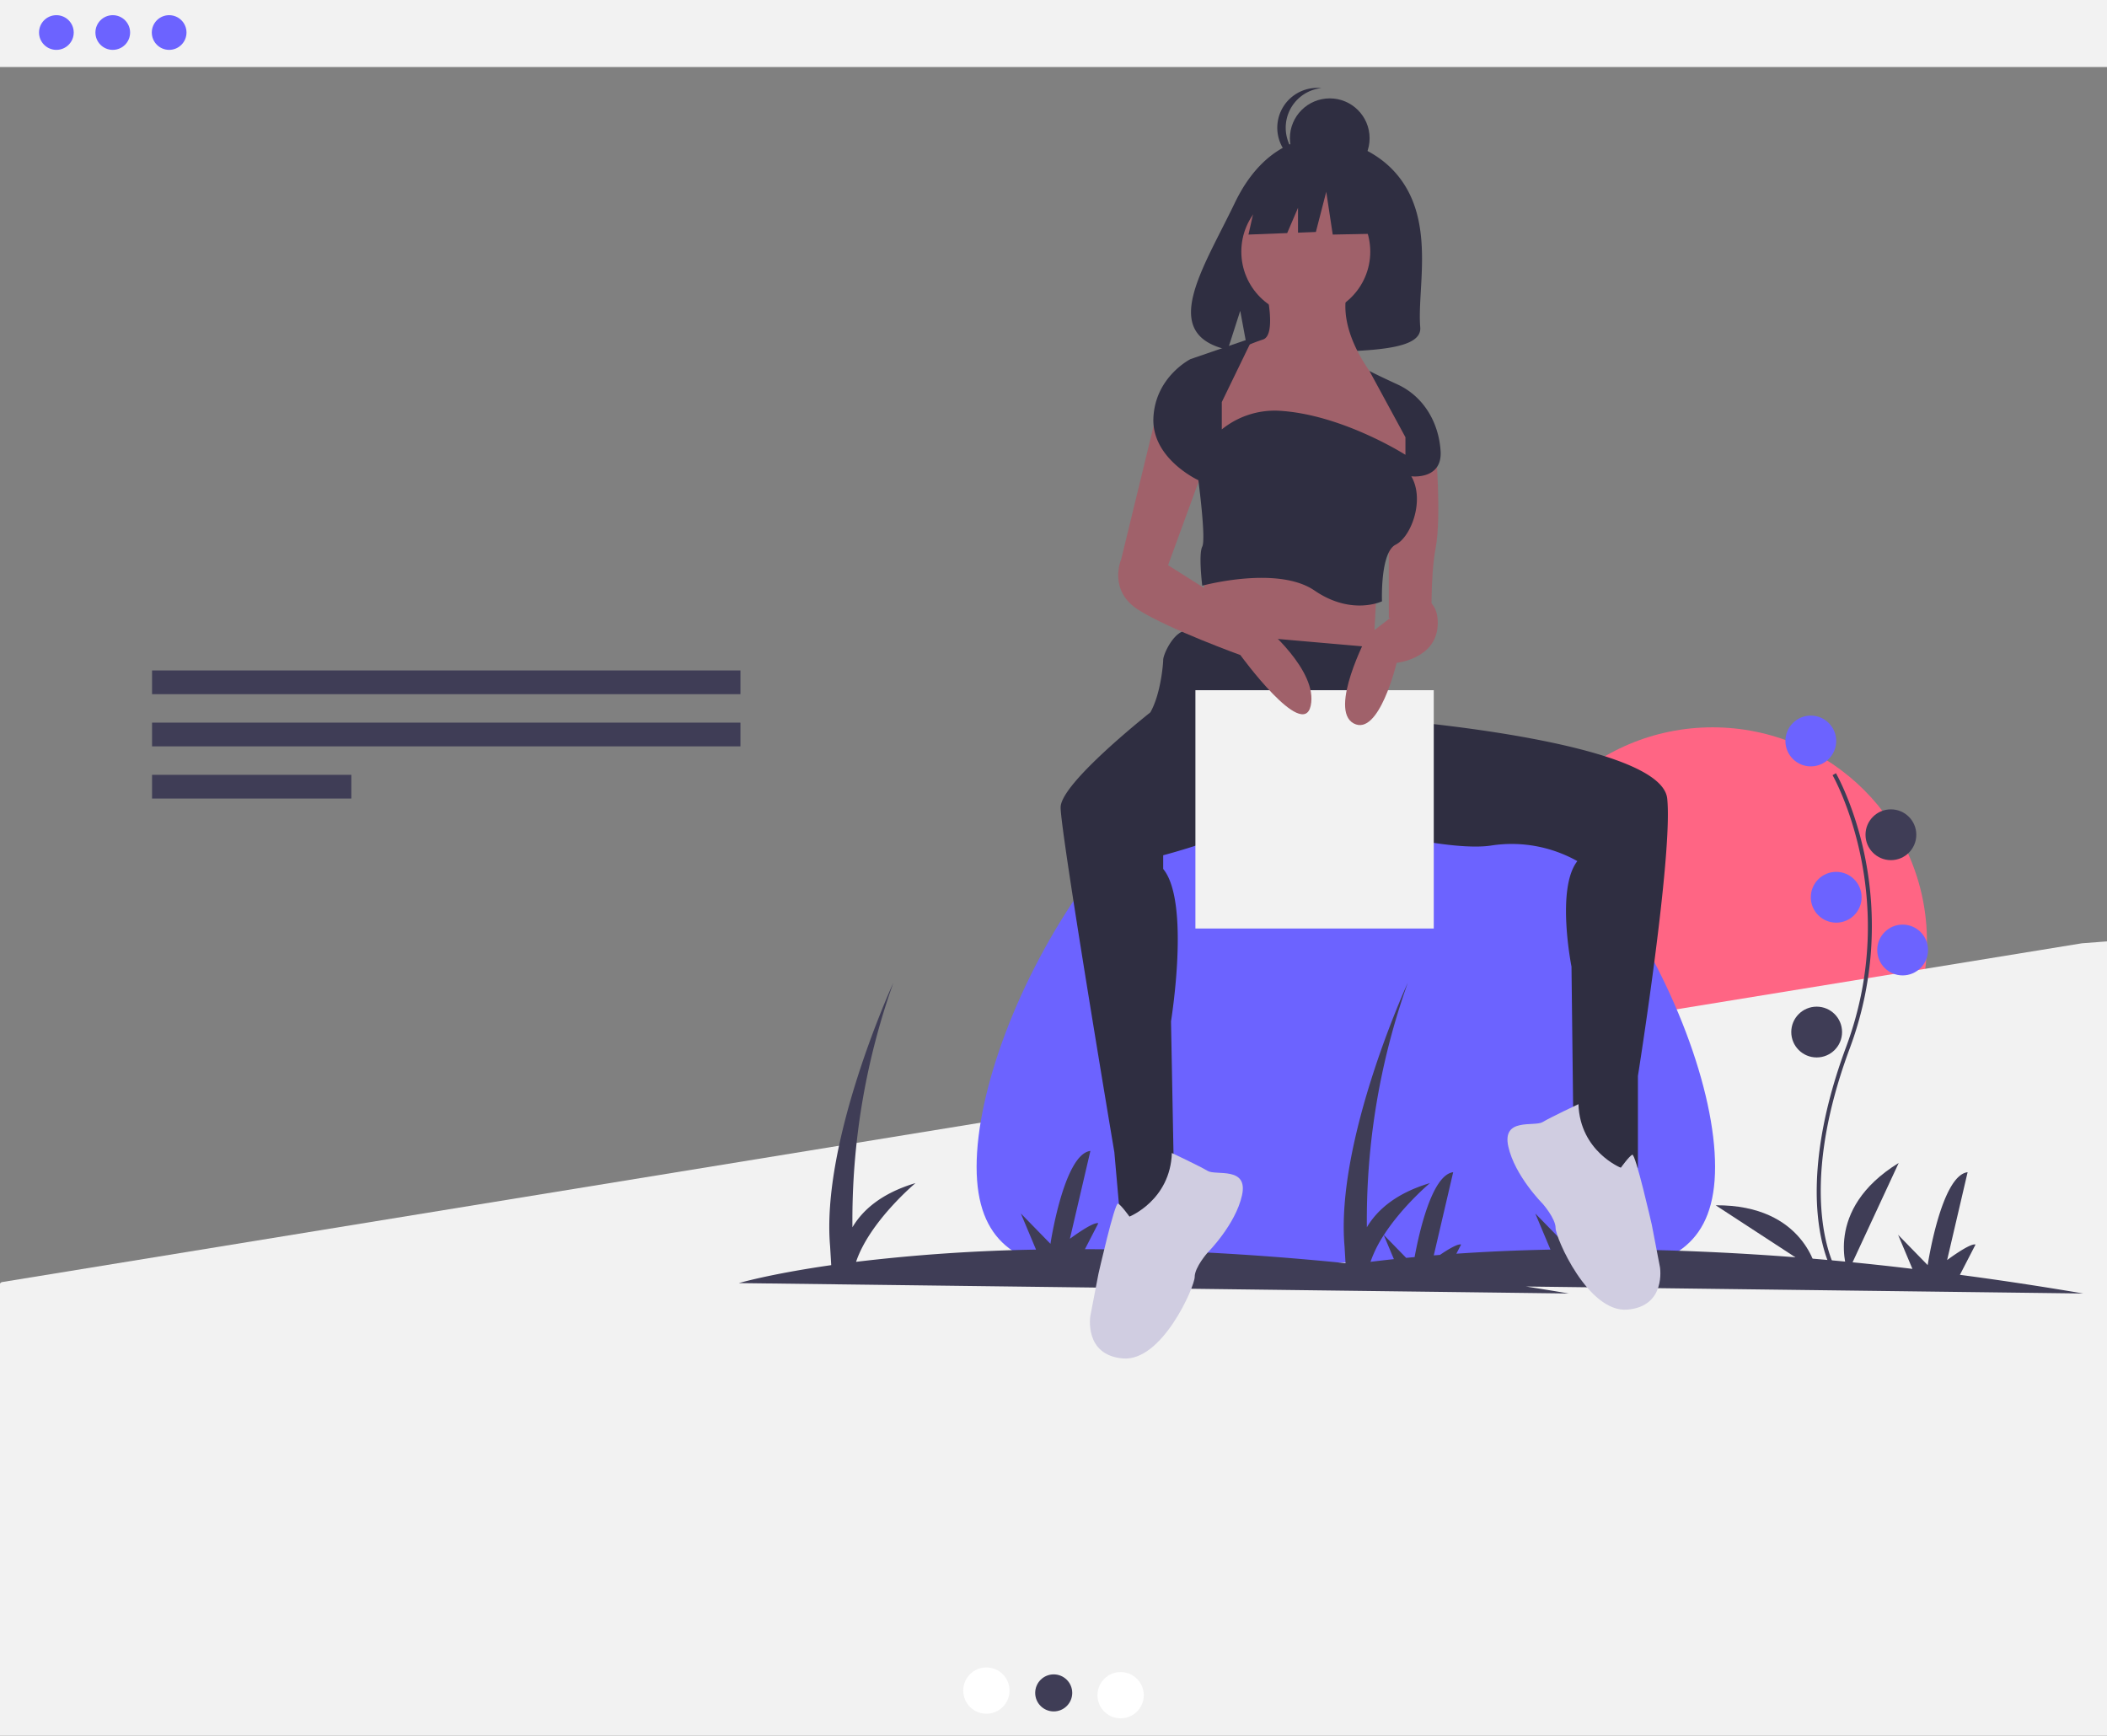 <svg id="a8771333-170f-4b31-b00f-586a01436e20"
     data-name="Layer 1"
     xmlns="http://www.w3.org/2000/svg"
     width="825.318"
     height="679.903"
     viewBox="0 0 825.318 679.903"
><rect x="0" y="0" width="825.318" height="679.903" fill="#808080" stroke="none"/><title>personal_website</title>
  <circle cx="670.821"
          cy="368.904"
          r="83.979"
          fill="#ff6584"
  />
  <rect x="0"
        width="825.318"
        height="26.257"
        fill="#f2f2f2"
  />
  <circle cx="22.085"
          cy="12.741"
          r="6.795"
          fill="#6c63ff"
  />
  <circle cx="44.17"
          cy="12.741"
          r="6.795"
          fill="#6c63ff"
  />
  <circle cx="66.256"
          cy="12.741"
          r="6.795"
          fill="#6c63ff"
  />
  <polygon points="0.584 502.277 0 502.779 0 679.903 825.318 679.903 825.318 368.779 815.482 369.525 0.584 502.277"
           fill="#f2f2f2"
  />
  <rect x="59.561"
        y="262.641"
        width="230.47"
        height="9.293"
        fill="#3f3d56"
  />
  <rect x="59.561"
        y="283.086"
        width="230.47"
        height="9.293"
        fill="#3f3d56"
  />
  <rect x="59.561"
        y="303.531"
        width="78.063"
        height="9.293"
        fill="#3f3d56"
  />
  <circle cx="386.368"
          cy="662.269"
          r="9.066"
          fill="#fff"
  />
  <circle cx="412.659"
          cy="663.176"
          r="9.066"
          fill="#f2f2f2"
  />
  <circle cx="438.95"
          cy="664.082"
          r="9.066"
          fill="#fff"
  />
  <circle cx="412.742"
          cy="663.176"
          r="7.253"
          fill="#3f3d56"
  />
  <path d="M859.143,567.145c0,59.168-64.753,37.497-144.631,37.497S569.882,626.313,569.882,567.145,634.635,390.374,714.513,390.374,859.143,507.976,859.143,567.145Z"
        transform="translate(-187.341 -110.048)"
        fill="#6c63ff"
  />
  <path d="M1003.374,616.762q-25.128-4.257-48.332-7.312l6.115-11.857c-2.062-.716-11.122,6.074-11.122,6.074l8.025-34.417c-10.371,1.251-15.644,36.393-15.644,36.393L930.83,593.761l5.61,13.358a1069.834,1069.834,0,0,0-122.625-7.717l5.234-10.148c-2.062-.716-11.122,6.074-11.122,6.074l8.025-34.417c-10.371,1.251-15.644,36.393-15.644,36.393L788.721,585.422l5.941,14.148c-13.45.269-25.727.843-36.857,1.605l1.847-3.581c-1.308-.454-5.429,2.11-8.27,4.048-.819.064-1.62.13-2.425.196l7.599-32.587c-8.46,1.02-13.527,24.591-15.107,33.243-1.113.104-2.217.209-3.3.316l-8.742-8.964c7.323-11.363,18.043-20.331,18.043-20.331-13.734,4.085-20.939,10.93-24.703,17.311a277.197,277.197,0,0,1,16.022-95.775s-28.389,61.776-24.766,103.243l.388,6.589c-38.722-3.896-72.769-5.416-102.079-5.48l5.234-10.148c-2.062-.716-11.122,6.074-11.122,6.074l8.025-34.417c-10.371,1.251-15.644,36.393-15.644,36.393L587.217,585.422l5.941,14.148a688.819,688.819,0,0,0-70.492,4.788c5.294-15.809,23.278-30.844,23.278-30.844-13.734,4.085-20.939,10.93-24.703,17.311a277.197,277.197,0,0,1,16.022-95.775s-28.389,61.776-24.766,103.243l.433,7.363c-24.067,3.446-36.167,7.031-36.167,7.031L801.869,616.762q-8.504-1.441-16.782-2.736ZM729.378,593.887l3.955,9.418c-3.187.341-6.251.693-9.162,1.052A47.729,47.729,0,0,1,729.378,593.887Z"
        transform="translate(-187.341 -110.048)"
        fill="#3f3d56"
  />
  <path d="M905.17,608.102c-.176-.287-4.316-7.201-5.752-21.558-1.317-13.172-.47-35.374,11.044-66.345,21.814-58.672-5.027-106.011-5.301-106.483l1.324-.768c.07.12,6.996,12.189,11.087,31.409a137.025,137.025,0,0,1-5.675,76.376c-21.776,58.572-5.587,86.299-5.421,86.572Z"
        transform="translate(-187.341 -110.048)"
        fill="#3f3d56"
  />
  <circle cx="709.299"
          cy="290.274"
          r="9.948"
          fill="#6c63ff"
  />
  <circle cx="740.674"
          cy="327.005"
          r="9.948"
          fill="#3f3d56"
  />
  <circle cx="719.247"
          cy="351.493"
          r="9.948"
          fill="#6c63ff"
  />
  <circle cx="745.265"
          cy="372.155"
          r="9.948"
          fill="#6c63ff"
  />
  <circle cx="711.594"
          cy="404.295"
          r="9.948"
          fill="#3f3d56"
  />
  <path d="M911.179,608.468s-9.948-24.488,19.896-42.853Z"
        transform="translate(-187.341 -110.048)"
        fill="#3f3d56"
  />
  <path d="M898.945,608.023s-4.527-26.041-39.569-25.817Z"
        transform="translate(-187.341 -110.048)"
        fill="#3f3d56"
  />
  <path d="M738.068,183.402c-10.912-18.438-32.501-19.298-32.501-19.298s-21.037-2.69-34.532,25.391c-12.579,26.174-29.939,51.446-2.795,57.574l4.903-15.26,3.036,16.396a106.204,106.204,0,0,0,11.614.198c29.069-.939,56.753.275,55.861-10.157C742.469,224.381,748.568,201.144,738.068,183.402Z"
        transform="translate(-187.341 -110.048)"
        fill="#2f2e41"
  />
  <polygon points="472.074 222.167 469.778 263.49 537.12 270.378 539.415 227.524 516.458 212.985 472.074 222.167"
           fill="#a0616a"
  />
  <path d="M840.395,422.897c-2.019-19.522-82.192-28.383-101.46-30.233l-7.204-4.203-2.296-24.488s-71.167-6.122-76.524-6.887-9.948,9.183-9.948,11.479c0,1.659-1.001,13.508-5.022,20.53-8.682,6.977-35.153,28.929-35.153,37.246,0,9.948,21.044,135.065,21.044,135.065l2.296,26.018,21.427,3.826-1.53-81.116s7.652-46.68-3.061-59.689v-5.357s31.423-8.187,42.497-17.1c3.209-.69,12.227-2.388,17.207-.911.683.402,1.471.815,2.346,1.235a3.578,3.578,0,0,1,.317.323s.031-.048.086-.132c14.326,6.706,51.077,15.164,66.107,12.759a52.6,52.6,0,0,1,33.671,6.122c-8.418,10.713-2.296,41.323-2.296,41.323l.765,65.811,10.713,13.009h14.54V531.561S842.69,445.089,840.395,422.897Z"
        transform="translate(-187.341 -110.048)"
        fill="#2f2e41"
  />
  <circle cx="511.484"
          cy="98.581"
          r="25.253"
          fill="#a0616a"
  />
  <path d="M683.52,224.699s3.826,16.835-1.53,18.366a72.421,72.421,0,0,0-12.244,5.357L663.624,268.318v19.896l74.228,8.418,2.296-6.887v-9.948l-8.418-15.305-3.826-3.826s-16.835-18.366-13.009-35.966Z"
        transform="translate(-187.341 -110.048)"
        fill="#a0616a"
  />
  <path d="M749.714,285.536s2.296,26.783,0,39.027-1.53,30.61-1.53,30.61l-16.835-3.061v-41.323l3.826-22.192Z"
        transform="translate(-187.341 -110.048)"
        fill="#a0616a"
  />
  <circle cx="520.868"
          cy="54.15"
          r="15.61"
          fill="#2f2e41"
  />
  <path d="M690.956,160.09A15.611,15.611,0,0,1,704.923,144.568a15.61,15.61,0,1,0,0,31.044A15.611,15.611,0,0,1,690.956,160.09Z"
        transform="translate(-187.341 -110.048)"
        fill="#2f2e41"
  />
  <polygon points="545.903 71.577 524.574 60.404 495.12 64.975 489.026 91.89 504.195 91.306 508.433 81.418 508.433 91.143 515.433 90.874 519.496 75.131 522.035 91.89 546.918 91.382 545.903 71.577"
           fill="#2f2e41"
  />
  <rect x="468.248"
        y="270.378"
        width="93.359"
        height="93.359"
        fill="#f2f2f2"
  />
  <path d="M640.284,272.527l-13.774,56.628s-5.357,12.244,6.887,19.896,39.793,17.601,39.793,17.601,24.488,33.671,27.549,19.896-18.366-31.375-18.366-31.375l-37.497-23.722,14.54-39.793Z"
        transform="translate(-187.341 -110.048)"
        fill="#a0616a"
  />
  <path d="M739.765,343.694s11.479-1.53,10.713,11.479-16.07,14.54-16.07,14.54-6.887,29.079-16.835,23.722,5.357-34.436,5.357-34.436l13.009-9.948Z"
        transform="translate(-187.341 -110.048)"
        fill="#a0616a"
  />
  <path d="M665.92,267.553l12.244-25.253-24.488,8.418s-13.774,6.887-14.54,22.957,17.601,24.488,17.601,24.488,3.061,22.957,1.53,26.018,0,15.305,0,15.305,29.462-8.035,44.001,1.913,26.401,4.209,26.401,4.209-.765-19.131,5.357-22.192,11.479-17.601,6.122-26.783c0,0,12.244,1.53,11.479-9.948s-6.887-21.427-16.835-26.018-11.048-5.325-11.048-5.325l14.109,25.987v6.887s-24.977-15.943-49.688-17.271a32.914,32.914,0,0,0-22.245,7.323l-0.0 0Z"
        transform="translate(-187.341 -110.048)"
        fill="#2f2e41"
  />
  <path d="M646.363,561.726s10.859,5.11,14.053,7.026,15.969-1.916,13.414,9.581S660.416,600.69,660.416,600.69s-5.11,5.749-5.11,9.581-12.775,33.215-28.105,31.938-12.775-16.608-12.775-16.608l3.194-16.608s6.388-28.105,7.665-27.466,4.471,5.11,4.471,5.11S645.725,580.249,646.363,561.726Z"
        transform="translate(-187.341 -110.048)"
        fill="#d0cde1"
  />
  <path d="M805.619,542.595s-10.859,5.11-14.053,7.026-15.969-1.916-13.414,9.581,13.414,22.356,13.414,22.356,5.11,5.749,5.11,9.581,12.775,33.215,28.105,31.938,12.775-16.608,12.775-16.608l-3.194-16.608s-6.388-28.105-7.665-27.466-4.471,5.11-4.471,5.11S806.258,561.118,805.619,542.595Z"
        transform="translate(-187.341 -110.048)"
        fill="#d0cde1"
  />
</svg>
